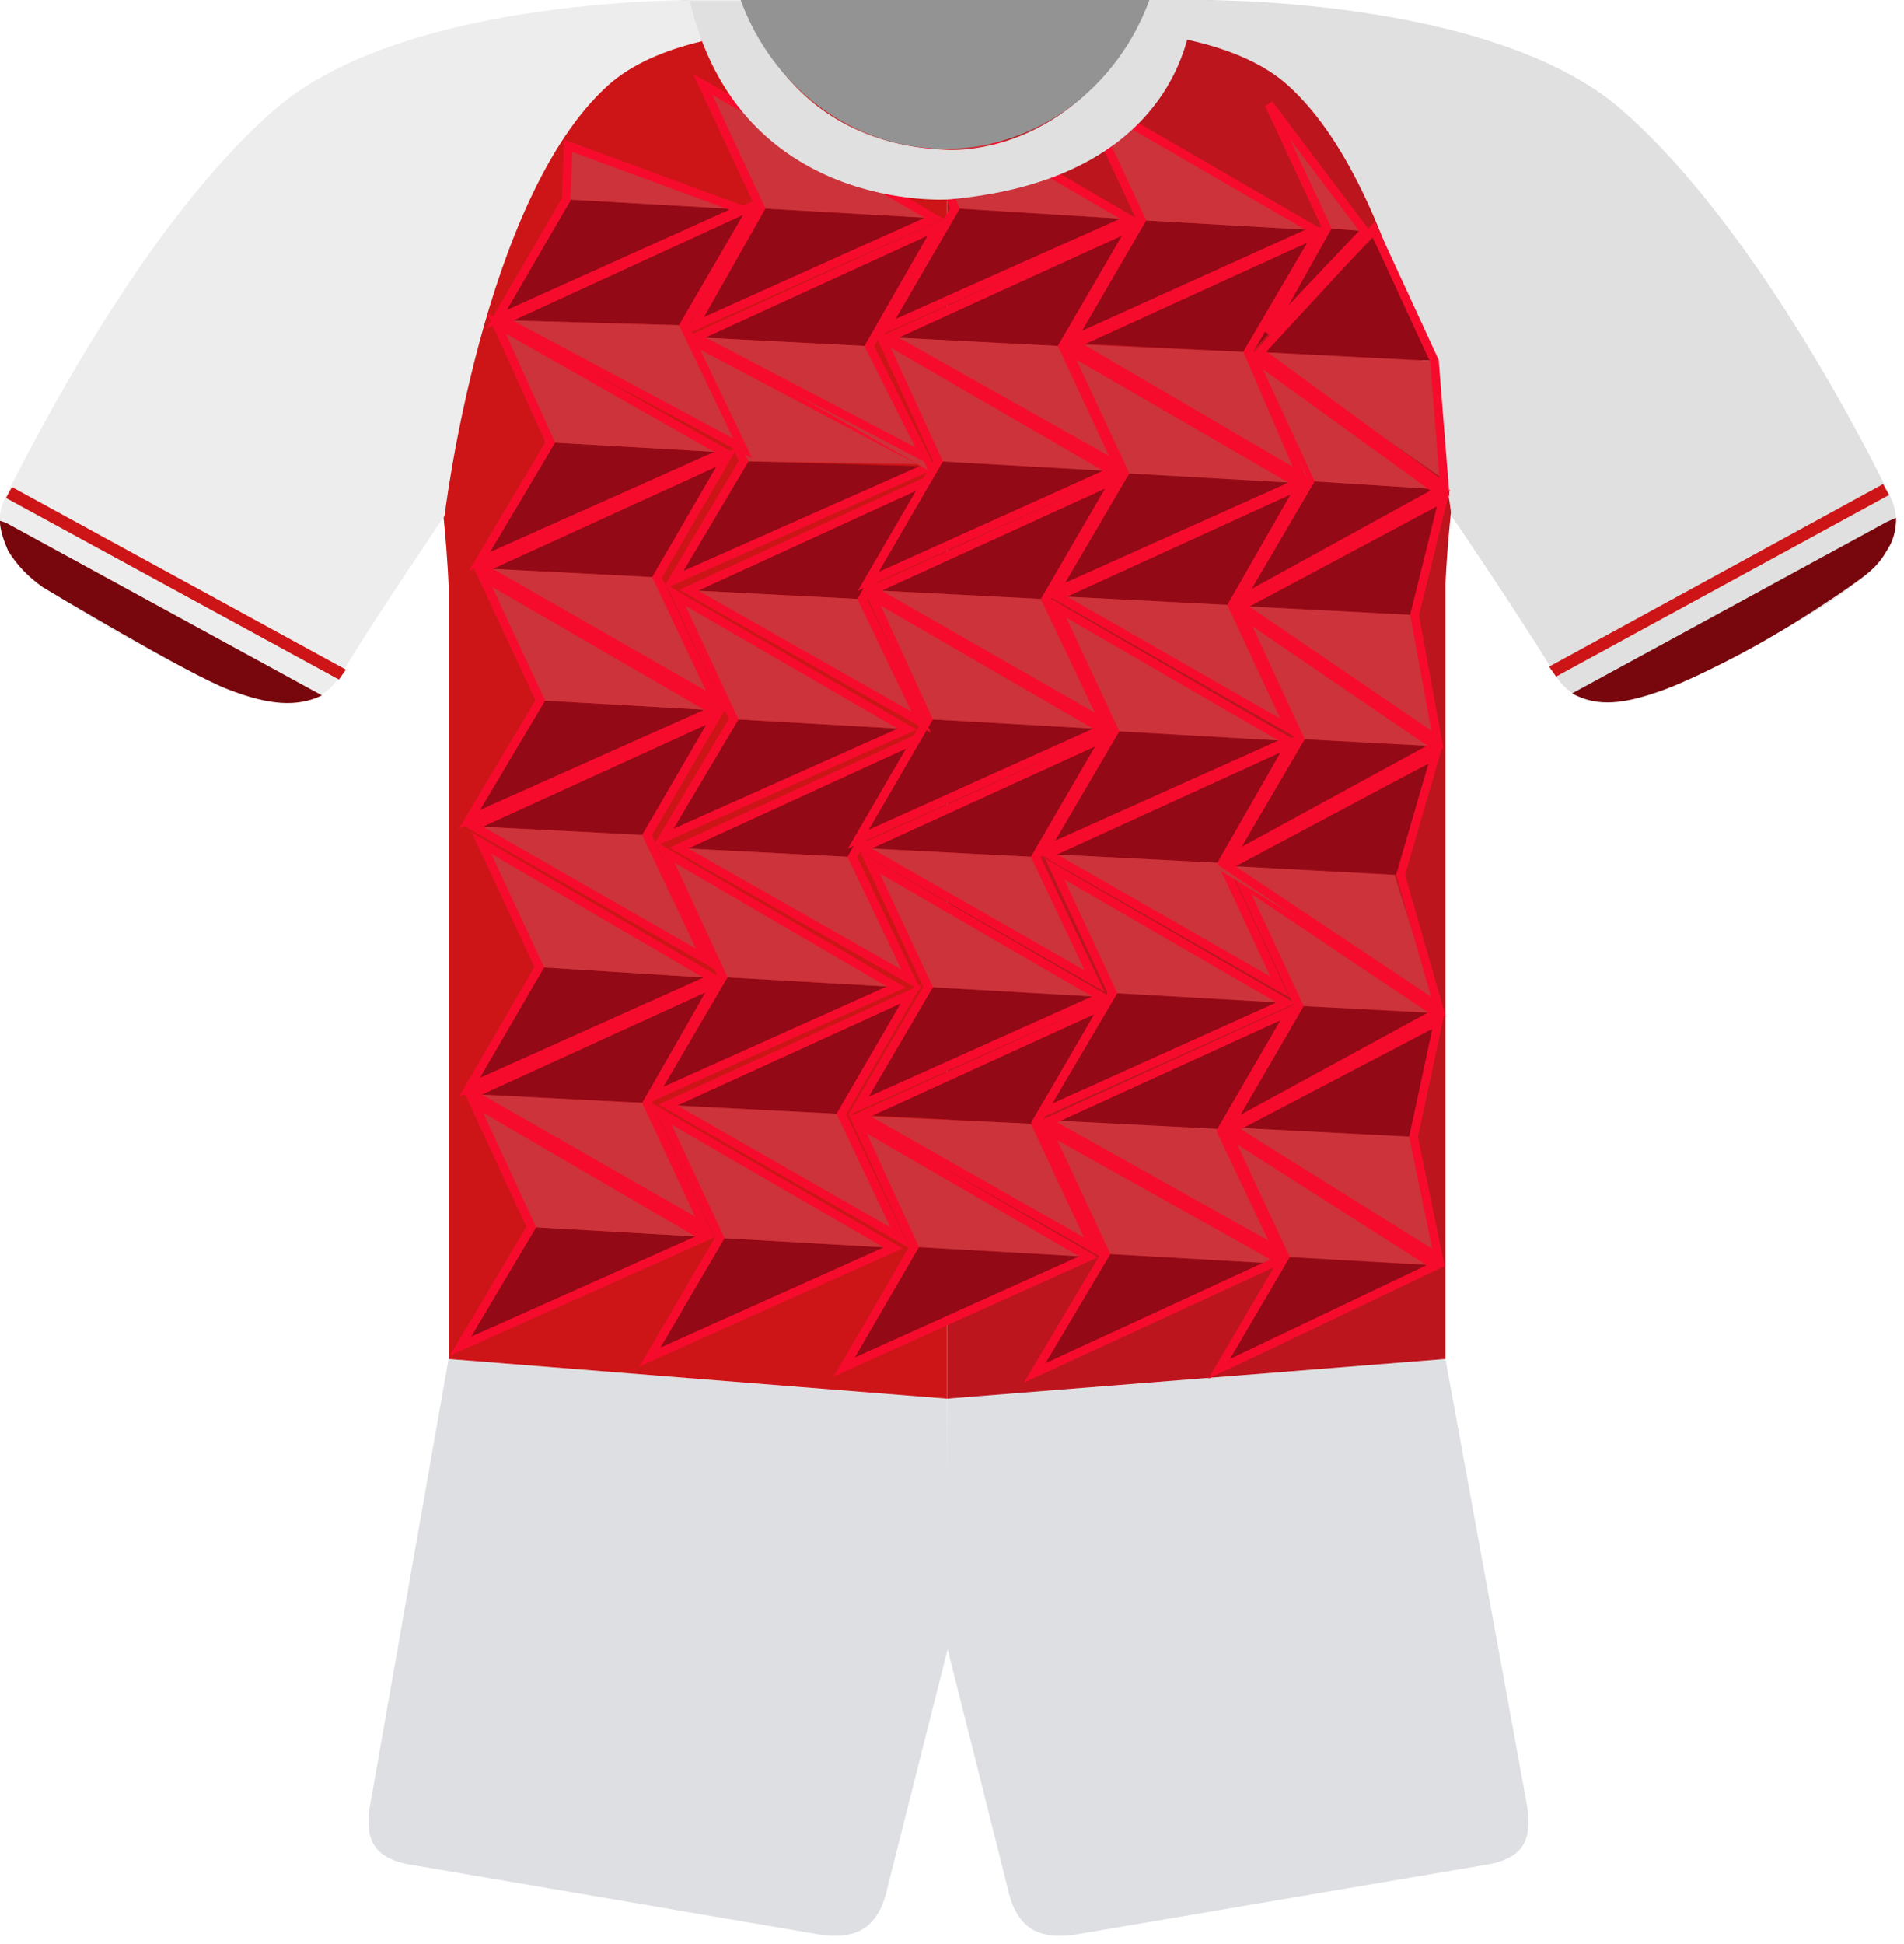 <?xml version="1.0" encoding="UTF-8"?>
<svg width="191px" height="195px" viewBox="0 0 191 195" version="1.1" xmlns="http://www.w3.org/2000/svg" xmlns:xlink="http://www.w3.org/1999/xlink">
    <!-- Generator: sketchtool 62 (101010) - https://sketch.com -->
    <title>AA9917B2-1783-4738-9CC7-18C49BCCCF6F</title>
    <desc>Created with sketchtool.</desc>
    <g id="--Premier-League-2020-21" stroke="none" stroke-width="1" fill="none" fill-rule="evenodd">
        <g id="Premier-League-2020-21" transform="translate(-209, -259)">
            <g id="Arsenal" transform="translate(208, 259)">
                <g id="Asset-1">
                    <path d="M96,140.281 L146,136.301 L154,180.077 C154.8,183.957 154.4,186.344 150,187.041 L109,194.005 C104.6,194.702 102.8,192.911 102,189.031 L96,165.153 L96,140.281 Z" id="shorts" fill="#DEDFE2"></path>
                    <path d="M96,140.281 L46,136.301 L38.3,180.077 C37.5,183.857 37.9,186.344 42.3,187.041 L83.1,194.005 C87.4,194.702 89.3,192.911 90.1,189.031 L96.1,165.253 L96,140.281 Z" id="Path" fill="#DEDFE2"></path>
                    <path d="M96,0 L121,0 C125.3,0.099 147.4,1.293 162,10.048 C147.2,21.689 146,58.699 146,58.699 L146,136.301 L96,140.281 L96,0 Z" id="Path-2" fill="#BC151E"></path>
                    <path d="M96,0 L71,0 C66.7,0.099 44.6,1.293 30,10.048 C44.8,21.689 46,58.699 46,58.699 L46,136.301 L96,140.281 L96,0 Z" id="Path-3" fill="#CD1517"></path>
                    <path d="M96,-2.16840434e-18 L120.7,-2.16840434e-18 C120.7,-2.16840434e-18 150.4,-0.497 163.6,10.944 C176.8,22.385 188.2,44.77 190.6,49.745 C193,54.719 188,58.699 179,63.673 C169.4,69.046 160.6,73.622 157,67.653 C153.4,61.684 146.6,51.735 146.6,51.735 C146.6,51.735 142.8,19.898 130.2,8.556 C120.7,-2.16840434e-18 96,3.482 96,3.482 L96,-2.16840434e-18 Z" id="Path-4" fill="#E0E0E0"></path>
                    <path d="M96.3,-2.16840434e-18 L71.5,-2.16840434e-18 C71.5,-2.16840434e-18 41.8,-0.497 28.6,10.944 C15.4,22.385 4.1,44.77 1.6,49.745 C-0.9,54.719 4.2,58.699 13.2,63.673 C22.8,69.046 31.6,73.622 35.2,67.653 C38.8,61.684 45.6,51.735 45.6,51.735 C45.6,51.735 49.4,19.898 62,8.556 C71.5,-2.16840434e-18 96.1,3.482 96.1,3.482 L96.3,-2.16840434e-18 L96.3,-2.16840434e-18 Z" id="Path-5" fill="#EDEDED"></path>
                </g>
                <path d="M1.6,52.431 C1.6,52.431 1,52.232 1,52.232 C1,52.232 0.9,53.128 1.8,55.217 C1.8,55.217 1.8,55.217 1.8,55.217 C2.7,56.709 3.9,57.903 5.3,58.898 C5.3,58.898 19.9,67.653 23.9,69.145 C28,70.737 30.8,70.936 33.3,69.742 L1.6,52.431 Z" id="Path" fill="#77070D"></path>
                <polygon id="Path" fill="#CD1517" points="35 68.151 1.6 49.944 2.2 48.849 35.7 67.156"></polygon>
                <path d="M158.7,69.543 C161.3,70.936 163.9,70.638 168,69.145 C169.9,68.449 174.4,66.36 178.5,63.972 C182.8,61.485 186.6,58.798 186.6,58.798 C188,57.804 189.2,57.008 190.1,55.515 C190.1,55.515 190.4,55.018 190.4,55.018 C191.3,53.625 191.2,51.934 191.2,51.934 C191.2,51.934 190.3,52.332 190.3,52.332 L158.7,69.543 Z" id="Path" fill="#77070D"></path>
                <polygon id="Path" fill="#CD1517" points="157.1 67.852 190.5 49.645 189.9 48.551 156.4 66.857"></polygon>
                <g id="Group" transform="translate(47, 110.434)">
                    <g id="Path">
                        <polygon fill="#930916" points="0.2 24.574 24.7 13.63 7.3 12.635"></polygon>
                        <polygon fill="#CC333B" points="1.5 0.099 24.7 13.63 7.3 12.635"></polygon>
                    </g>
                    <polygon id="Path" stroke="#F70B2D" stroke-width="0.864" points="0.2 24.574 24.7 13.63 1.5 0.099 7.3 12.635"></polygon>
                </g>
                <g id="Group" transform="translate(66, 111.429)">
                    <g id="Path">
                        <polygon fill="#930916" points="0.2 24.673 24.7 13.73 7.2 12.735"></polygon>
                        <polygon fill="#CC333B" points="1.4 0.298 24.6 13.73 7.2 12.735"></polygon>
                    </g>
                    <polygon id="Path" stroke="#F70B2D" stroke-width="0.864" points="0.2 24.673 24.6 13.73 1.4 0.298 7.2 12.735"></polygon>
                </g>
                <g id="Group" transform="translate(85, 112.423)">
                    <g id="Path">
                        <polygon fill="#930916" points="0.7 24.673 25.2 13.63 7.7 12.635"></polygon>
                        <polygon fill="#CC333B" points="2 0.199 25.2 13.63 7.7 12.635"></polygon>
                    </g>
                    <polygon id="Path" stroke="#F70B2D" stroke-width="0.864" points="0.7 24.673 25.2 13.63 2 0.199 7.7 12.635"></polygon>
                </g>
                <g id="Group" transform="translate(104, 112.423)">
                    <g id="Path">
                        <polygon fill="#930916" points="0.8 25.27 25.3 14.327 7.9 13.332"></polygon>
                        <polygon fill="#CC333B" points="2.1 0.895 25.3 14.327 7.9 13.332"></polygon>
                    </g>
                    <polygon id="Path" stroke="#F70B2D" stroke-width="0.864" points="0.8 25.27 25.4 13.929 2.1 0.895 7.9 13.332"></polygon>
                </g>
                <g id="Group" transform="translate(122, 113.418)">
                    <g id="Path">
                        <polygon fill="#930916" points="0.9 24.574 23 13.531 7.9 12.635"></polygon>
                        <polygon fill="#CC333B" points="2.1 0.199 23.9 13.531 7.9 12.635"></polygon>
                    </g>
                    <polygon id="Path" stroke="#F70B2D" stroke-width="0.864" points="1.3 23.878 23 13.531 2.1 0.199 7.9 12.635"></polygon>
                </g>
                <g id="Group" transform="translate(105, 100.485)">
                    <g id="Path">
                        <polygon fill="#930916" points="25.5 0.895 1 12.038 18.5 12.934"></polygon>
                        <polygon fill="#CC333B" points="24.1 25.171 0.8 11.839 18.2 12.735"></polygon>
                    </g>
                    <polygon id="Path" stroke="#F70B2D" stroke-width="0.864" points="25.5 0.895 1.1 12.038 24.2 24.972 18.5 12.934"></polygon>
                </g>
                <g id="Group" transform="translate(87, 100.485)">
                    <g id="Path">
                        <polygon fill="#930916" points="24.8 0.298 0.4 11.342 17.9 12.237"></polygon>
                        <polygon fill="#CC333B" points="23.7 24.673 0.4 11.441 17.9 12.237"></polygon>
                    </g>
                    <polygon id="Path" stroke="#F70B2D" stroke-width="0.864" points="24.8 0.298 0.4 11.441 23.7 24.673 17.9 12.237"></polygon>
                </g>
                <g id="Group" transform="translate(68, 99.49)">
                    <g id="Path">
                        <polygon fill="#930916" points="24.4 0.199 0 11.342 17.4 12.237"></polygon>
                        <polygon fill="#CC333B" points="23.3 24.673 0 11.342 17.4 12.237"></polygon>
                    </g>
                    <polygon id="Path" stroke="#F70B2D" stroke-width="0.864" points="24.4 0.199 0 11.342 23.3 24.673 17.4 12.237"></polygon>
                </g>
                <g id="Group" transform="translate(48, 98.495)">
                    <g id="Path">
                        <polygon fill="#930916" points="24.8 0.099 0.4 11.242 17.9 12.138"></polygon>
                        <polygon fill="#CC333B" points="23.7 24.574 0.4 11.242 17.9 12.138"></polygon>
                    </g>
                    <polygon id="Path" stroke="#F70B2D" stroke-width="0.864" points="24.8 0.099 0.4 11.242 23.7 24.574 17.9 12.138"></polygon>
                </g>
                <g id="Group" transform="translate(48, 84.566)">
                    <g id="Path">
                        <polygon fill="#930916" points="0.1 24.474 24.6 13.531 7.1 12.436"></polygon>
                        <polygon fill="#CC333B" points="1.3 0 24.5 13.531 7.1 12.436"></polygon>
                    </g>
                    <polygon id="Path" stroke="#F70B2D" stroke-width="0.864" points="0.1 24.474 24.5 13.531 1.3 0 7.1 12.436"></polygon>
                </g>
                <g id="Group" transform="translate(66, 84.566)">
                    <g id="Path">
                        <polygon fill="#930916" points="0.5 25.37 25 14.426 7.5 13.431"></polygon>
                        <polygon fill="#CC333B" points="1.7 0.895 24.9 14.426 7.5 13.431"></polygon>
                    </g>
                    <polygon id="Path" stroke="#F70B2D" stroke-width="0.864" points="0.5 25.37 24.9 14.426 1.7 0.895 7.5 13.431"></polygon>
                </g>
                <g id="Group" transform="translate(87, 86.556)">
                    <g id="Path">
                        <polygon fill="#930916" points="0.1 24.375 24.5 13.431 7.1 12.436"></polygon>
                        <polygon fill="#CC333B" points="1.3 0 24.5 13.431 7.1 12.436"></polygon>
                    </g>
                    <polygon id="Path" stroke="#F70B2D" stroke-width="0.864" points="0.1 24.375 24.5 13.431 1.3 0 7.1 12.436"></polygon>
                </g>
                <g id="Group" transform="translate(105, 86.556)">
                    <g id="Path">
                        <polygon fill="#930916" points="0.5 25.071 25 14.028 7.6 13.033"></polygon>
                        <polygon fill="#CC333B" points="1.8 0.597 25 14.028 7.6 13.033"></polygon>
                    </g>
                    <polygon id="Path" stroke="#F70B2D" stroke-width="0.864" points="0.5 25.071 25 14.028 1.8 0.597 7.6 13.033"></polygon>
                </g>
                <g id="Group" transform="translate(124, 87.551)">
                    <g id="Path">
                        <polygon fill="#930916" points="0.3 25.37 21.7 14.128 7.3 13.332"></polygon>
                        <polygon fill="#CC333B" points="1.5 0.895 21.1 14.028 7.3 13.332"></polygon>
                    </g>
                    <polygon id="Path" stroke="#F70B2D" stroke-width="0.864" points="0.3 25.37 21.1 14.028 1.5 0.895 7.3 13.332"></polygon>
                </g>
                <g id="Group" transform="translate(106, 73.622)">
                    <g id="Path">
                        <polygon fill="#930916" points="24.5 0.895 0.1 12.038 17.6 12.934"></polygon>
                        <polygon fill="#CC333B" points="23.4 25.37 0.1 12.038 17.6 12.934"></polygon>
                    </g>
                    <polygon id="Path" stroke="#F70B2D" stroke-width="0.864" points="24.5 0.895 0.1 12.038 23.4 25.37 17.6 12.934"></polygon>
                </g>
                <g id="Group" transform="translate(87, 73.622)">
                    <g id="Path">
                        <polygon fill="#930916" points="24.9 0.298 0.5 11.441 17.9 12.337"></polygon>
                        <polygon fill="#CC333B" points="23.8 24.773 0.5 11.441 17.9 12.337"></polygon>
                    </g>
                    <polygon id="Path" stroke="#F70B2D" stroke-width="0.864" points="24.9 0.298 0.5 11.441 23.8 24.773 17.9 12.337"></polygon>
                </g>
                <g id="Group" transform="translate(69, 73.622)">
                    <g id="Path">
                        <polygon fill="#930916" points="24.4 0.298 0 11.441 17.5 12.337"></polygon>
                        <polygon fill="#CC333B" points="23.4 24.673 0.1 11.441 17.5 12.337"></polygon>
                    </g>
                    <polygon id="Path" stroke="#F70B2D" stroke-width="0.864" points="24.4 0.298 0.1 11.441 23.4 24.673 17.5 12.337"></polygon>
                </g>
                <g id="Group" transform="translate(48, 71.633)">
                    <g id="Path">
                        <polygon fill="#930916" points="24.9 0.099 0.5 11.242 17.9 12.138"></polygon>
                        <polygon fill="#CC333B" points="23.8 24.574 0.5 11.242 17.9 12.138"></polygon>
                    </g>
                    <polygon id="Path" stroke="#F70B2D" stroke-width="0.864" points="24.9 0.099 0.5 11.242 23.8 24.574 17.9 12.138"></polygon>
                </g>
                <g id="Group" transform="translate(48, 57.704)">
                    <g id="Path">
                        <polygon fill="#930916" points="0.1 24.474 24.6 13.531 7.2 12.536"></polygon>
                        <polygon fill="#CC333B" points="1.4 0.099 24.6 13.531 7.2 12.536"></polygon>
                    </g>
                    <polygon id="Path" stroke="#F70B2D" stroke-width="0.864" points="0.1 24.474 24.6 13.531 1.4 0.099 7.2 12.536"></polygon>
                </g>
                <g id="Group" transform="translate(67, 59.694)">
                    <g id="Path">
                        <polygon fill="#930916" points="0.5 24.375 25 13.431 7.6 12.436"></polygon>
                        <polygon fill="#CC333B" points="1.8 0 25 13.431 7.6 12.436"></polygon>
                    </g>
                    <polygon id="Path" stroke="#F70B2D" stroke-width="0.864" points="0.5 24.375 25 13.431 1.8 0 7.6 12.436"></polygon>
                </g>
                <g id="Group" transform="translate(87, 59.694)">
                    <g id="Path">
                        <polygon fill="#930916" points="0.1 24.474 24.6 13.431 7.1 12.436"></polygon>
                        <polygon fill="#CC333B" points="1.4 0 24.6 13.431 7.1 12.436"></polygon>
                    </g>
                    <polygon id="Path" stroke="#F70B2D" stroke-width="0.864" points="0.1 24.474 24.6 13.431 1.4 0 7.1 12.436"></polygon>
                </g>
                <g id="Group" transform="translate(105, 60.689)">
                    <g id="Path">
                        <polygon fill="#930916" points="0.8 24.574 25.3 13.63 7.8 12.635"></polygon>
                        <polygon fill="#CC333B" points="2 0.199 25.2 13.63 7.8 12.635"></polygon>
                    </g>
                    <polygon id="Path" stroke="#F70B2D" stroke-width="0.864" points="0.8 24.574 25.2 13.63 2 0.199 7.8 12.635"></polygon>
                </g>
                <g id="Group" transform="translate(124, 60.689)">
                    <g id="Path">
                        <polygon fill="#930916" points="0.4 25.37 20.2 14.128 7.4 13.431"></polygon>
                        <polygon fill="#CC333B" points="1.6 0.895 20.5 14.128 7.4 13.431"></polygon>
                    </g>
                    <polygon id="Path" stroke="#F70B2D" stroke-width="0.864" points="0.4 25.37 21 14.128 1.6 0.895 7.4 13.431"></polygon>
                </g>
                <g id="Group" transform="translate(107, 47.755)">
                    <g id="Path">
                        <polygon fill="#930916" points="24.5 0.895 0.1 12.038 17.6 12.934"></polygon>
                        <polygon fill="#CC333B" points="23.4 25.37 0.1 12.038 17.6 12.934"></polygon>
                    </g>
                    <polygon id="Path" stroke="#F70B2D" stroke-width="0.864" points="24.5 0.895 0.1 12.038 23.4 25.37 17.6 12.934"></polygon>
                </g>
                <g id="Group" transform="translate(88, 47.755)">
                    <g id="Path">
                        <polygon fill="#930916" points="24.9 0.298 0.5 11.441 17.9 12.337"></polygon>
                        <polygon fill="#CC333B" points="23.8 24.773 0.5 11.441 17.9 12.337"></polygon>
                    </g>
                    <polygon id="Path" stroke="#F70B2D" stroke-width="0.864" points="24.9 0.298 0.5 11.441 23.8 24.773 17.9 12.337"></polygon>
                </g>
                <g id="Group" transform="translate(70, 47.755)">
                    <g id="Path">
                        <polygon fill="#930916" points="24.4 0.298 0 11.441 17.5 12.337"></polygon>
                        <polygon fill="#CC333B" points="23.4 24.673 0.1 11.441 17.5 12.337"></polygon>
                    </g>
                    <polygon id="Path" stroke="#F70B2D" stroke-width="0.864" points="24.4 0.298 0.1 11.441 23.4 24.673 17.5 12.337"></polygon>
                </g>
                <g id="Group" transform="translate(49, 45.765)">
                    <g id="Path">
                        <polygon fill="#930916" points="24.9 0.099 0.5 11.242 17.9 12.138"></polygon>
                        <polygon fill="#CC333B" points="23.8 24.574 0.5 11.242 17.9 12.138"></polygon>
                    </g>
                    <polygon id="Path" stroke="#F70B2D" stroke-width="0.864" points="24.9 0.099 0.5 11.242 23.8 24.574 17.9 12.138"></polygon>
                </g>
                <g id="Group" transform="translate(49, 31.837)">
                    <g id="Path">
                        <polygon fill="#930916" points="0.1 24.474 24.6 13.531 7.2 12.536"></polygon>
                        <polygon fill="#CC333B" points="1.4 0.099 24.6 13.531 7.2 12.536"></polygon>
                    </g>
                    <polygon id="Path" stroke="#F70B2D" stroke-width="0.864" points="0.1 24.474 24.6 13.531 1.8 0.597 7.2 12.536"></polygon>
                </g>
                <g id="Group" transform="translate(68, 33.827)">
                    <g id="Path">
                        <polygon fill="#930916" points="0.5 24.375 25.4 12.934 7.6 12.436"></polygon>
                        <polygon fill="#CC333B" points="1.8 0 25.9 12.735 7.6 12.436"></polygon>
                    </g>
                    <polygon id="Path" stroke="#F70B2D" stroke-width="0.864" points="0.5 24.375 26.3 12.934 1.8 0 7.6 12.436"></polygon>
                </g>
                <g id="Group" transform="translate(88, 33.827)">
                    <g id="Path">
                        <polygon fill="#930916" points="0.1 24.474 24.6 13.431 7.1 12.436"></polygon>
                        <polygon fill="#CC333B" points="1.4 0 24.6 13.431 7.1 12.436"></polygon>
                    </g>
                    <polygon id="Path" stroke="#F70B2D" stroke-width="0.864" points="0.1 24.474 24.6 13.431 1.4 0 7.1 12.436"></polygon>
                </g>
                <g id="Group" transform="translate(106, 34.821)">
                    <g id="Path">
                        <polygon fill="#930916" points="0.8 24.574 25.3 13.63 7.8 12.635"></polygon>
                        <polygon fill="#CC333B" points="2 0.199 25.2 13.63 7.8 12.635"></polygon>
                    </g>
                    <polygon id="Path" stroke="#F70B2D" stroke-width="0.864" points="0.8 24.574 25.2 13.63 2 0.199 7.8 12.635"></polygon>
                </g>
                <g id="Group" transform="translate(125, 34.821)">
                    <g id="Path">
                        <polygon fill="#930916" points="0.4 25.37 20 14.227 7.4 13.431"></polygon>
                        <polygon fill="#CC333B" points="1.6 0.895 19.8 14.227 7.4 13.431"></polygon>
                    </g>
                    <polygon id="Path" stroke="#F70B2D" stroke-width="0.864" points="0.4 25.37 20.3 14.426 1.6 0.895 7.4 13.431"></polygon>
                </g>
                <g id="Group" transform="translate(108, 22.883)">
                    <g id="Path">
                        <polygon fill="#930916" points="25.2 0.497 0.8 11.541 18.2 12.436"></polygon>
                        <polygon fill="#CC333B" points="24.1 24.872 0.8 11.64 18.2 12.436"></polygon>
                    </g>
                    <polygon id="Path" stroke="#F70B2D" stroke-width="0.864" points="25.2 0.497 0.8 11.64 23.6 24.972 18.2 12.436"></polygon>
                </g>
                <g id="Group" transform="translate(90, 21.888)">
                    <g id="Path">
                        <polygon fill="#930916" points="24.6 0.796 0.1 11.939 17.6 12.834"></polygon>
                        <polygon fill="#CC333B" points="23.5 25.27 0.2 11.939 17.6 12.834"></polygon>
                    </g>
                    <polygon id="Path" stroke="#F70B2D" stroke-width="0.864" points="24.6 0.796 0.2 11.939 23.2 24.872 17.6 12.834"></polygon>
                </g>
                <g id="Group" transform="translate(70, 21.888)">
                    <g id="Path">
                        <polygon fill="#930916" points="25.1 0.796 0.7 11.939 18.2 12.834"></polygon>
                        <polygon fill="#CC333B" points="24.1 25.27 0.8 11.939 18.2 12.834"></polygon>
                    </g>
                    <polygon id="Path" stroke="#F70B2D" stroke-width="0.864" points="25.1 0.796 0.8 11.939 23.8 23.977 18.2 12.834"></polygon>
                </g>
                <g id="Group" transform="translate(51, 19.898)">
                    <g transform="translate(1, 0)" id="Path">
                        <polygon fill="#930916" points="24.6 0.696 0 12.237 17.6 12.735"></polygon>
                        <polygon fill="#CC333B" points="23.5 25.071 0 12.237 17.6 12.735"></polygon>
                    </g>
                    <polygon id="Path" stroke="#F70B2D" stroke-width="0.864" points="25.6 0.696 0.5 12.237 24.5 25.071 18.6 12.735"></polygon>
                </g>
                <g id="Group" transform="translate(50, 13.929)">
                    <g id="Path">
                        <polygon fill="#930916" points="0.8 18.107 25.3 7.064 7.8 6.069"></polygon>
                        <polygon fill="#CC333B" points="8.2 0.298 25.3 7.064 7.8 6.069"></polygon>
                    </g>
                    <polygon id="Path" stroke="#F70B2D" stroke-width="0.864" points="0.8 18.107 25.3 7.064 8 0.696 7.8 6.069"></polygon>
                </g>
                <g id="Group" transform="translate(70, 7.959)">
                    <g id="Path">
                        <polygon fill="#930916" points="0.2 24.972 24.7 13.929 7.3 12.934"></polygon>
                        <polygon fill="#CC333B" points="1.5 0.497 24.7 13.929 7.3 12.934"></polygon>
                    </g>
                    <polygon id="Path" stroke="#F70B2D" stroke-width="0.864" points="0.6 24.773 24.7 13.929 1.5 0.497 7.3 12.934"></polygon>
                </g>
                <g id="Group" transform="translate(89, 7.959)">
                    <g id="Path">
                        <polygon fill="#930916" points="0.8 24.972 25.3 14.028 7.8 12.934"></polygon>
                        <polygon fill="#CC333B" points="2.1 0.497 25.3 14.028 7.8 12.934"></polygon>
                    </g>
                    <polygon id="Path" stroke="#F70B2D" stroke-width="0.864" points="0.8 24.972 25.3 14.028 2.1 0.497 7.8 12.934"></polygon>
                </g>
                <g id="Group" transform="translate(108, 8.954)">
                    <g id="Path">
                        <polygon fill="#930916" points="0.5 25.171 25 14.128 7.5 13.133"></polygon>
                        <polygon fill="#CC333B" points="1.7 0.696 24.9 14.128 7.5 13.133"></polygon>
                    </g>
                    <polygon id="Path" stroke="#F70B2D" stroke-width="0.864" points="0.5 25.171 24.9 14.128 1.7 0.696 7.5 13.133"></polygon>
                </g>
                <g id="Group" transform="translate(127, 9.949)">
                    <g id="Path">
                        <polygon fill="#930916" points="0 24.872 10.9 13.232 7.1 12.934"></polygon>
                        <polygon fill="#CC333B" points="1.3 0.497 10.9 13.232 7.1 12.934"></polygon>
                    </g>
                    <polygon id="Path" stroke="#F70B2D" stroke-width="0.864" points="1.2 23.48 10.9 13.232 1.3 0.497 7.1 12.934"></polygon>
                </g>
                <g id="Group" transform="translate(122, 75.612)">
                    <g id="Path">
                        <polygon fill="#930916" points="22.7 0.796 2.1 11.242 19.5 12.138"></polygon>
                        <polygon fill="#CC333B" points="22.9 24.872 0.5 11.143 18.9 12.138"></polygon>
                    </g>
                    <polygon id="Path" stroke="#F70B2D" stroke-width="0.864" points="23 0.099 2.1 11.242 23.3 25.37 19.5 12.138"></polygon>
                </g>
                <g id="Group" transform="translate(125, 49.745)">
                    <g id="Path">
                        <polygon fill="#930916" points="20.8 0.199 0.5 11.043 17.9 11.939"></polygon>
                        <polygon fill="#CC333B" points="19.9 24.176 0.5 11.043 17.9 11.939"></polygon>
                    </g>
                    <polygon id="Path" stroke="#F70B2D" stroke-width="0.864" points="20.8 0.199 0.5 11.043 20.2 24.474 17.9 11.939"></polygon>
                </g>
                <g id="Group" transform="translate(127, 22.883)">
                    <g transform="translate(0, 0.995)" id="Path">
                        <polygon fill="#930916" points="11.7 0 0.4 11.441 17.9 12.337"></polygon>
                        <polygon fill="#CC333B" points="18.4 23.878 0.4 11.441 17.9 12.337"></polygon>
                    </g>
                    <polygon id="Path" stroke="#F70B2D" stroke-width="0.864" points="11.8 0.099 0.4 12.436 18.9 25.967 17.9 13.332"></polygon>
                </g>
                <g id="Group" transform="translate(124, 101.48)">
                    <g transform="translate(1, 0.995)" id="Path">
                        <polygon fill="#930916" points="19.9 0 0.3 10.645 17.8 11.541"></polygon>
                        <polygon fill="#CC333B" points="20.9 24.474 0.3 10.645 17.8 11.541"></polygon>
                    </g>
                    <polygon id="Path" stroke="#F70B2D" stroke-width="0.864" points="21.3 0.895 0.6 11.74 21.3 24.673 18.8 12.536"></polygon>
                </g>
                <path d="M75.8,0.099 C75.8,0.099 79.2,14.327 95.9,15.023 C95.9,15.023 109.1,16.217 116.4,0.099 L120.7,0.099 C120.7,0.099 121,17.809 96.2,19.997 C96.2,19.997 75.2,21.49 70.2,0.099 L75.8,0.099 Z" id="Path" fill="#E0E0E0"></path>
                <path d="M75.3,0 C78.5,8.755 86.5,14.923 95.8,14.923 C105.1,14.923 113.1,8.755 116.3,0 L75.3,0 Z" id="Path" fill="#939393"></path>
            </g>
        </g>
    </g>
</svg>